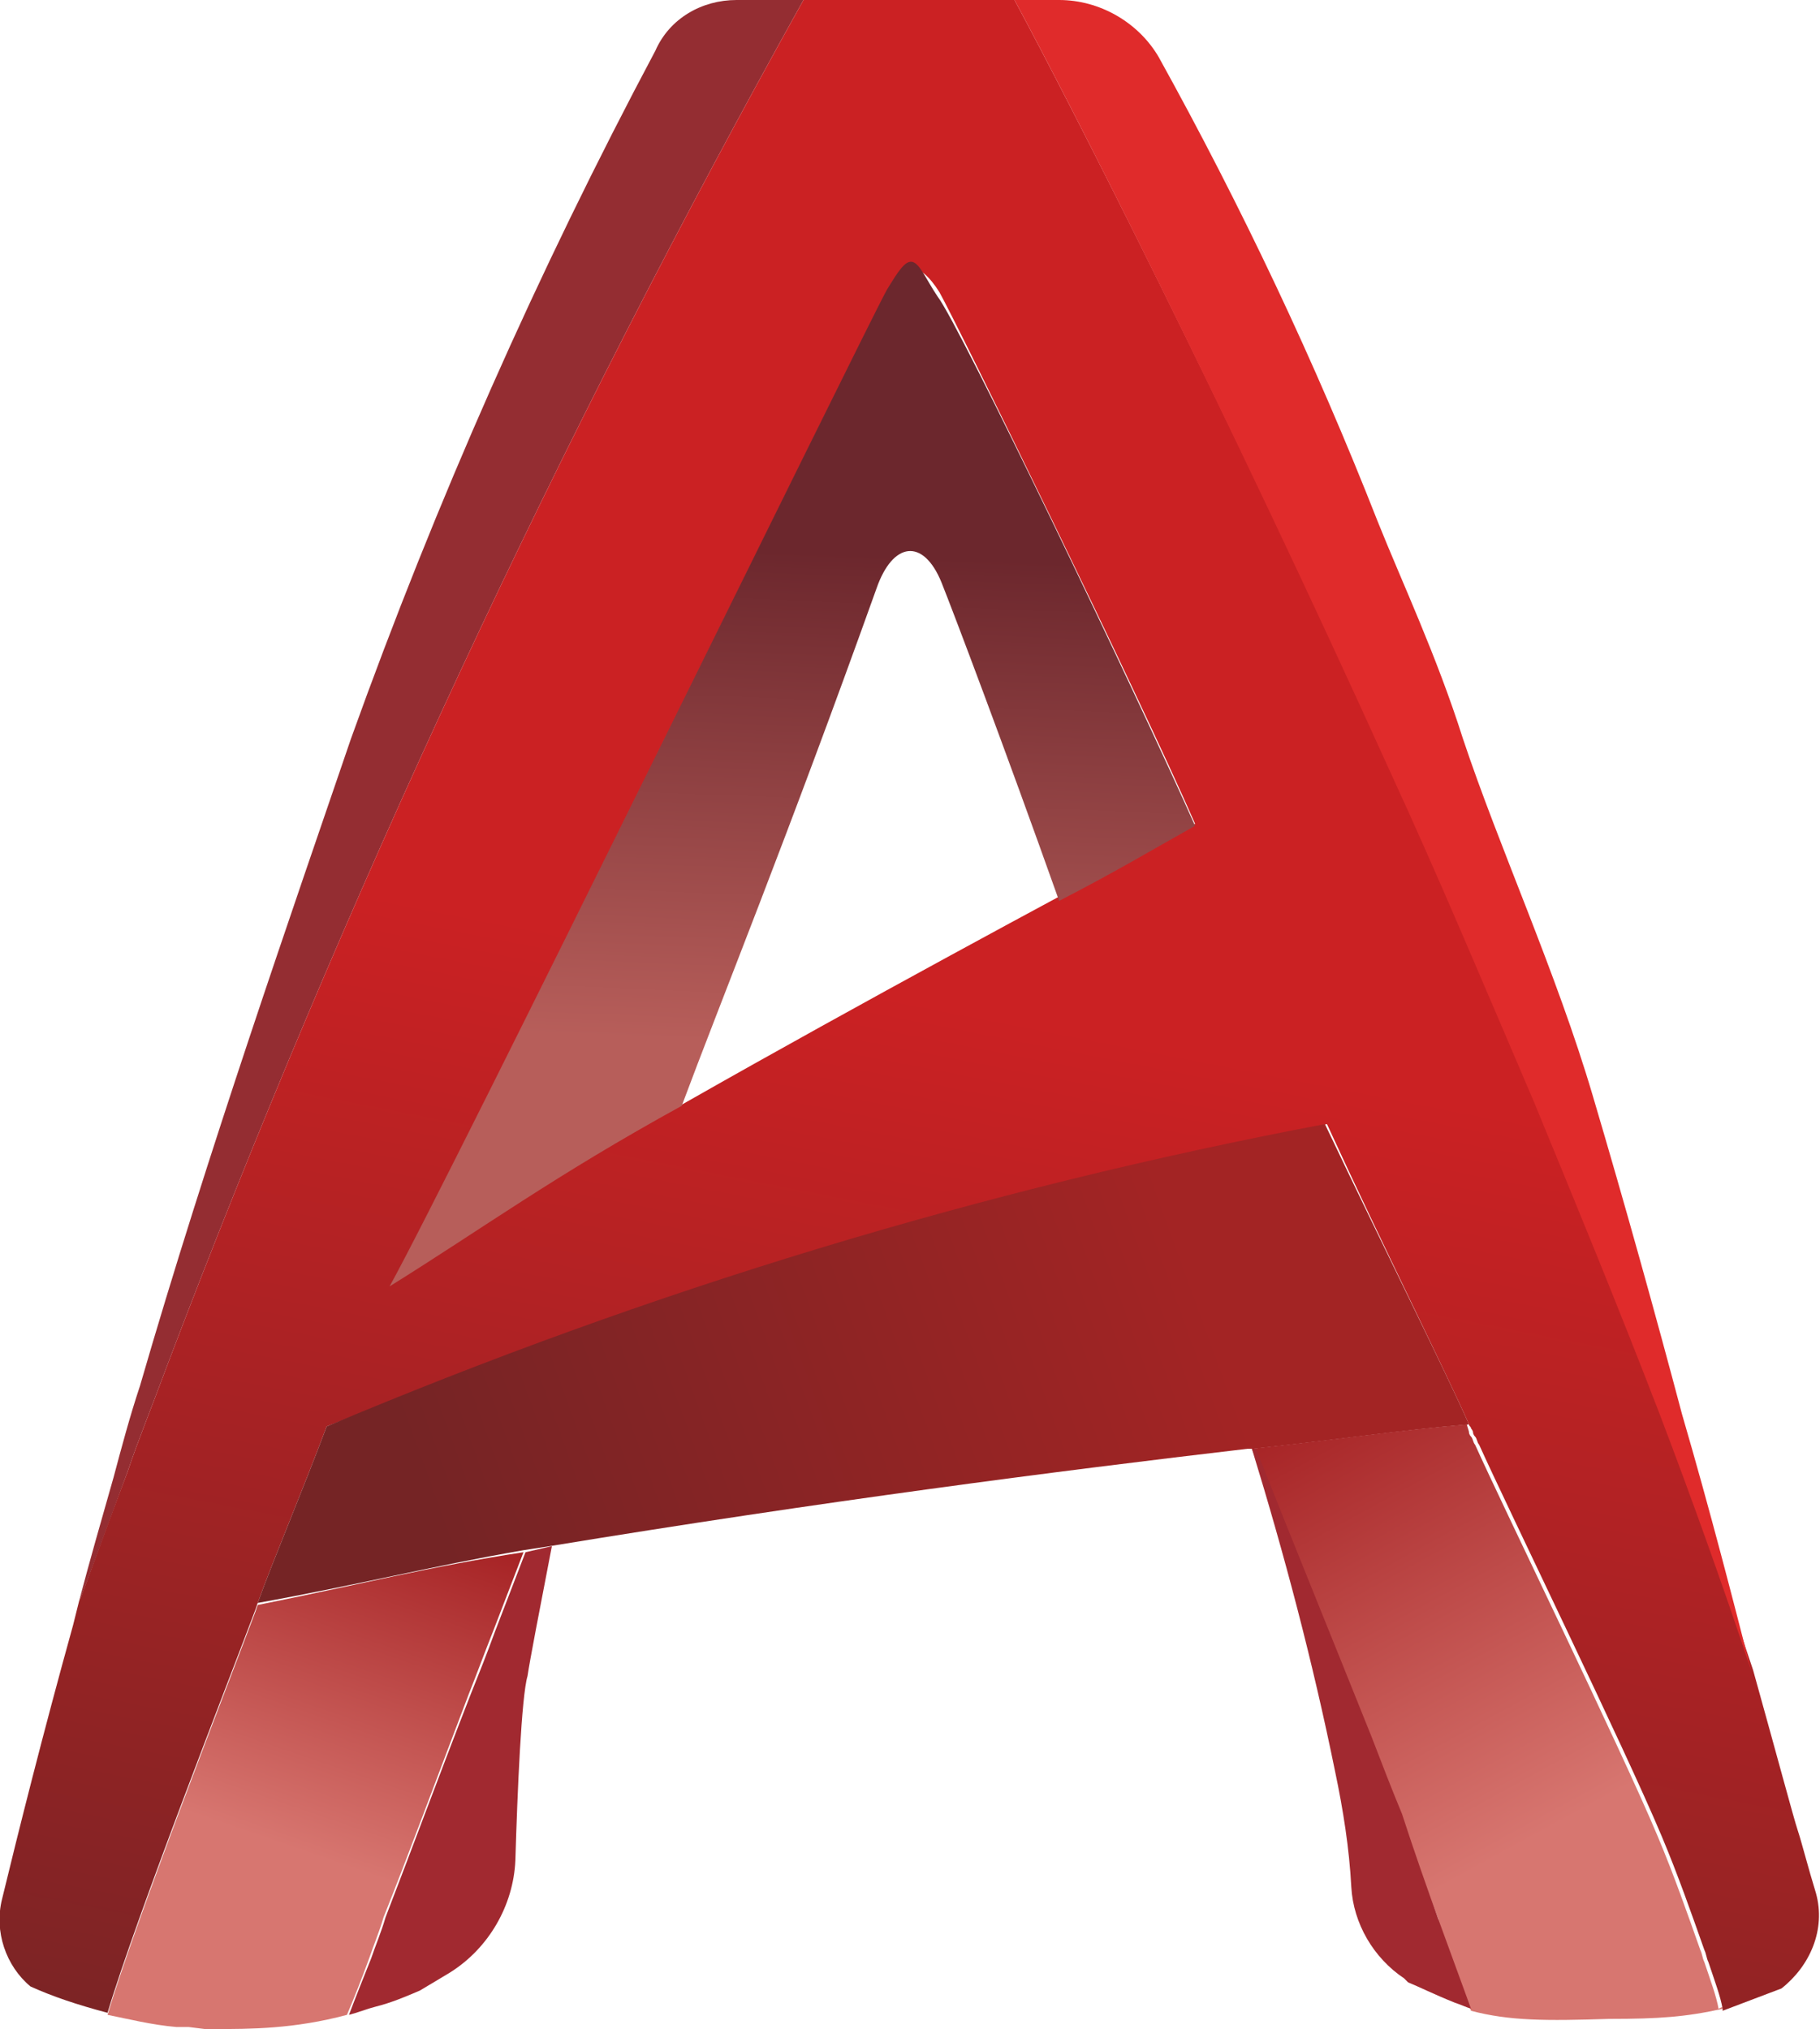 <?xml version="1.0" encoding="utf-8"?>
<!-- Generator: Adobe Illustrator 26.0.3, SVG Export Plug-In . SVG Version: 6.00 Build 0)  -->
<svg version="1.1" id="Слой_1" xmlns="http://www.w3.org/2000/svg" xmlns:xlink="http://www.w3.org/1999/xlink" x="0px" y="0px"
	 viewBox="0 0 89.7 100" style="enable-background:new 0 0 89.7 100;" xml:space="preserve">
<style type="text/css">
	.st0{fill:#942D32;}
	.st1{fill:url(#SVGID_1_);}
	.st2{fill:#E02B2B;}
	.st3{fill:url(#SVGID_00000177469002814440017210000003933099855277724331_);}
	.st4{fill:url(#SVGID_00000005263646687657861380000005066893492690577598_);}
	.st5{fill:url(#SVGID_00000049184533624118042120000007285465425624269245_);}
	.st6{fill:url(#SVGID_00000164514148886623156130000007767253170382353800_);}
	.st7{fill:#A12930;}
</style>
<g>
	<path class="st0" d="M39.6,0C27.5,21.7,17,44.2,8.2,67.4c-0.7,1.9-1.4,3.6-1.9,5.1c-1.4,3.8-2.2,6-2.4,6.4c0.5-1.9,1.1-4,1.7-6.1
		c0.4-1.5,0.8-3,1.3-4.5c3.3-11.4,7.6-23.7,10.4-31.9c4.2-11.7,9.2-23,15-33.9C33,0.9,34.6,0,36.3,0H39.6z"/>
	
		<linearGradient id="SVGID_1_" gradientUnits="userSpaceOnUse" x1="-44.192" y1="99.186" x2="-51.516" y2="136.596" gradientTransform="matrix(3 0 0 3 196 -298)">
		<stop  offset="0.457" style="stop-color:#CB2123"/>
		<stop  offset="1" style="stop-color:#752425"/>
	</linearGradient>
	<path class="st1" d="M19.3,63.3c3.1-5.6,23.1-46.6,24.5-49.1c0.3-0.6,0.7-1,1.1-1s0.9,0.4,1.4,1.2c0.9,1.6,9.8,19.8,12.6,26.2
		C56.1,42.1,25.7,58.2,19.3,63.3z M87.8,98L87.8,98c1.4-1.1,2.2-2.9,1.7-4.7c-0.4-1.3-0.7-2.5-0.9-3.1c-0.2-0.6-1-3.6-2.2-7.9
		c-1.4-4.2-2.9-8.4-4.5-12.6c-2-5.2-4.1-10.3-6.2-15.4C73.3,48.7,71,43.2,68.6,38C60.3,19.9,52.8,5.2,50,0H39.6
		C27.5,21.7,17,44.2,8.2,67.4c-0.7,1.9-1.4,3.6-1.9,5.1c-1.4,3.7-2.2,6-2.4,6.4l-0.3,1.2c-1.5,5.4-2.7,10.2-3.5,13.5
		c-0.4,1.6,0.2,3.3,1.4,4.3c1.1,0.5,2.3,0.9,3.8,1.3c1.4-4.7,6.1-16.7,7.3-19.9l0.1-0.3l0,0c0.8-2.2,2.2-5.5,3.4-8.7
		C32.2,64,48.5,59,65.4,55.4c2.8,6.1,5.9,12.3,7,14.8c0,0.1,0.1,0.1,0.1,0.2c0,0,0.1,0.1,0.1,0.2c0,0,0,0.1,0.1,0.2s0.1,0.3,0.2,0.4
		c1.3,2.9,7.2,15,9,19.3c0.8,1.9,1.5,3.9,2.1,5.6c0.1,0.2,0.1,0.4,0.2,0.6c0.3,0.9,0.6,1.7,0.7,2.3v0.1l0,0L87.8,98z"/>
	<path class="st2" d="M86.3,82.3c-1.4-4.2-2.9-8.4-4.5-12.6c-2-5.2-4.1-10.3-6.2-15.4c-2.4-5.6-4.7-11.1-7.1-16.3
		C60.3,19.9,52.8,5.2,50,0h2.2c2,0,3.9,1.1,4.9,2.8c4.1,7.4,7.7,15,10.8,22.9c1.2,3,2.9,6.6,4.2,10.7c1.8,5.4,4.6,11.5,6.4,17.6
		c1.6,5.4,3.1,10.8,4.4,15.7C84.3,74.5,85.4,78.8,86.3,82.3z"/>
	
		<linearGradient id="SVGID_00000116234868106463354910000011462739258547117492_" gradientUnits="userSpaceOnUse" x1="-52.341" y1="117.454" x2="-51.944" y2="107.914" gradientTransform="matrix(3 0 0 3 196 -298)">
		<stop  offset="0.1" style="stop-color:#B75E5A"/>
		<stop  offset="0.949" style="stop-color:#6C272D"/>
	</linearGradient>
	<path style="fill:url(#SVGID_00000116234868106463354910000011462739258547117492_);" d="M58.9,40.7c-2.5,1.4-3.8,2.2-6.7,3.7
		c-2.7-7.6-5.2-14.2-5.8-15.7c-0.9-2.2-2.4-2-3.2,0.3c-4.4,12.3-7.7,20.4-9.6,25.5c-6.2,3.4-9.9,6.1-14.4,8.9l0,0
		c3.1-5.6,23.2-46.7,24.5-49.1l0,0c0.6-1,0.9-1.4,1.2-1.4c0.4,0,0.7,0.8,1.3,1.7C47.3,16,56.1,34.4,58.9,40.7z"/>
	
		<linearGradient id="SVGID_00000072266922766985078040000010255339293471964323_" gradientUnits="userSpaceOnUse" x1="-45.496" y1="120.849" x2="-57.819" y2="125.322" gradientTransform="matrix(3 0 0 3 196 -298)">
		<stop  offset="0" style="stop-color:#A32424"/>
		<stop  offset="1" style="stop-color:#752425"/>
	</linearGradient>
	<path style="fill:url(#SVGID_00000072266922766985078040000010255339293471964323_);" d="M72.4,70.2c-3.5,0.3-6,0.7-10.6,1.2h-0.3
		c-9.4,1.1-21,2.6-34.4,4.8l-1.3,0.2c-4.6,0.8-8.1,1.7-13.1,2.6c0.8-2.2,2.2-5.5,3.4-8.7l0,0C32,63.6,48.4,58.6,65.3,55.4
		C68.2,61.5,71.3,67.7,72.4,70.2z"/>
	
		<linearGradient id="SVGID_00000001650691846275203470000000307917714935450786_" gradientUnits="userSpaceOnUse" x1="-61.594" y1="132.829" x2="-58.461" y2="123.723" gradientTransform="matrix(3 0 0 3 196 -298)">
		<stop  offset="0.343" style="stop-color:#D77670"/>
		<stop  offset="0.949" style="stop-color:#A62224"/>
	</linearGradient>
	<path style="fill:url(#SVGID_00000001650691846275203470000000307917714935450786_);" d="M25.8,76.5c-0.5,1.3-1,2.6-1.5,3.9
		c-0.4,1-0.8,2.1-1.2,3.1c-1.6,4.2-3,8-4.2,11c-0.2,0.7-0.5,1.4-0.7,2c-0.4,1.1-0.8,2.1-1.1,2.8c-2.6,0.7-4.8,0.7-6.5,0.7l0,0
		c-0.2,0-0.4,0-0.5,0l-0.8-0.1H9.2c-0.1,0-0.3,0-0.4,0H8.7c-1.2-0.1-2.4-0.4-3.4-0.6c1.4-4.7,6.1-16.7,7.3-19.9l0.1-0.3
		C17.7,78.1,21.2,77.2,25.8,76.5z"/>
	
		<linearGradient id="SVGID_00000139989071484082345000000008566694519507990434_" gradientUnits="userSpaceOnUse" x1="-37.914" y1="133.551" x2="-44.339" y2="121.789" gradientTransform="matrix(3 0 0 3 196 -298)">
		<stop  offset="0.343" style="stop-color:#D77670"/>
		<stop  offset="0.949" style="stop-color:#A62224"/>
	</linearGradient>
	<path style="fill:url(#SVGID_00000139989071484082345000000008566694519507990434_);" d="M84.9,99L84.9,99
		c-1.8,0.4-3.1,0.5-5.6,0.5c-3.1,0.1-4.9,0.1-6.8-0.4c-0.5-1.3-1-2.8-1.6-4.4v-0.1c-0.6-1.6-1.3-3.3-2-5.2c-0.5-1.2-1-2.5-1.5-3.8
		c-1-2.6-2.1-5.3-3.2-8c-0.8-2.1-1.6-4.1-2.5-6.2c4.6-0.5,7.1-0.9,10.6-1.2l0,0c0,0.1,0.1,0.3,0.1,0.4c0,0,0,0.1,0.1,0.2
		s0.1,0.3,0.2,0.4c1.3,2.9,7.2,15,9,19.3c0.8,1.9,1.5,3.9,2.1,5.6c0.1,0.2,0.1,0.4,0.2,0.6c0.3,0.9,0.6,1.7,0.7,2.3
		C84.9,98.9,84.9,98.9,84.9,99z"/>
	<path class="st7" d="M72.5,99c-0.3-0.1-0.5-0.2-0.8-0.3c-1-0.4-1.8-0.8-2.3-1l0,0l-0.2-0.2c-1.5-1-2.5-2.7-2.6-4.5
		c-0.1-1.9-0.4-3.8-0.8-5.7c-1.1-5.4-2.5-10.7-4.1-15.9h0.2c1.9,4.8,3.9,9.7,5.7,14.2c0.5,1.3,1,2.6,1.5,3.8
		C70.3,93.1,71.6,96.5,72.5,99z"/>
	<path class="st7" d="M27.2,76.2c-0.6,3.1-1.1,5.7-1.2,6.4c-0.3,1-0.5,5.7-0.6,9.1c-0.1,2.2-1.3,4.3-3.2,5.5l-1.5,0.9
		c-0.7,0.3-1.4,0.6-2.2,0.8c-0.4,0.1-0.9,0.3-1.3,0.4c0.3-0.8,0.7-1.8,1.1-2.8c0.2-0.6,0.5-1.3,0.7-2c1.2-3.1,2.6-6.9,4.2-11
		c0.4-1,0.8-2,1.2-3.1c0.5-1.3,1-2.6,1.5-3.9L27.2,76.2z"/>
</g>
</svg>
